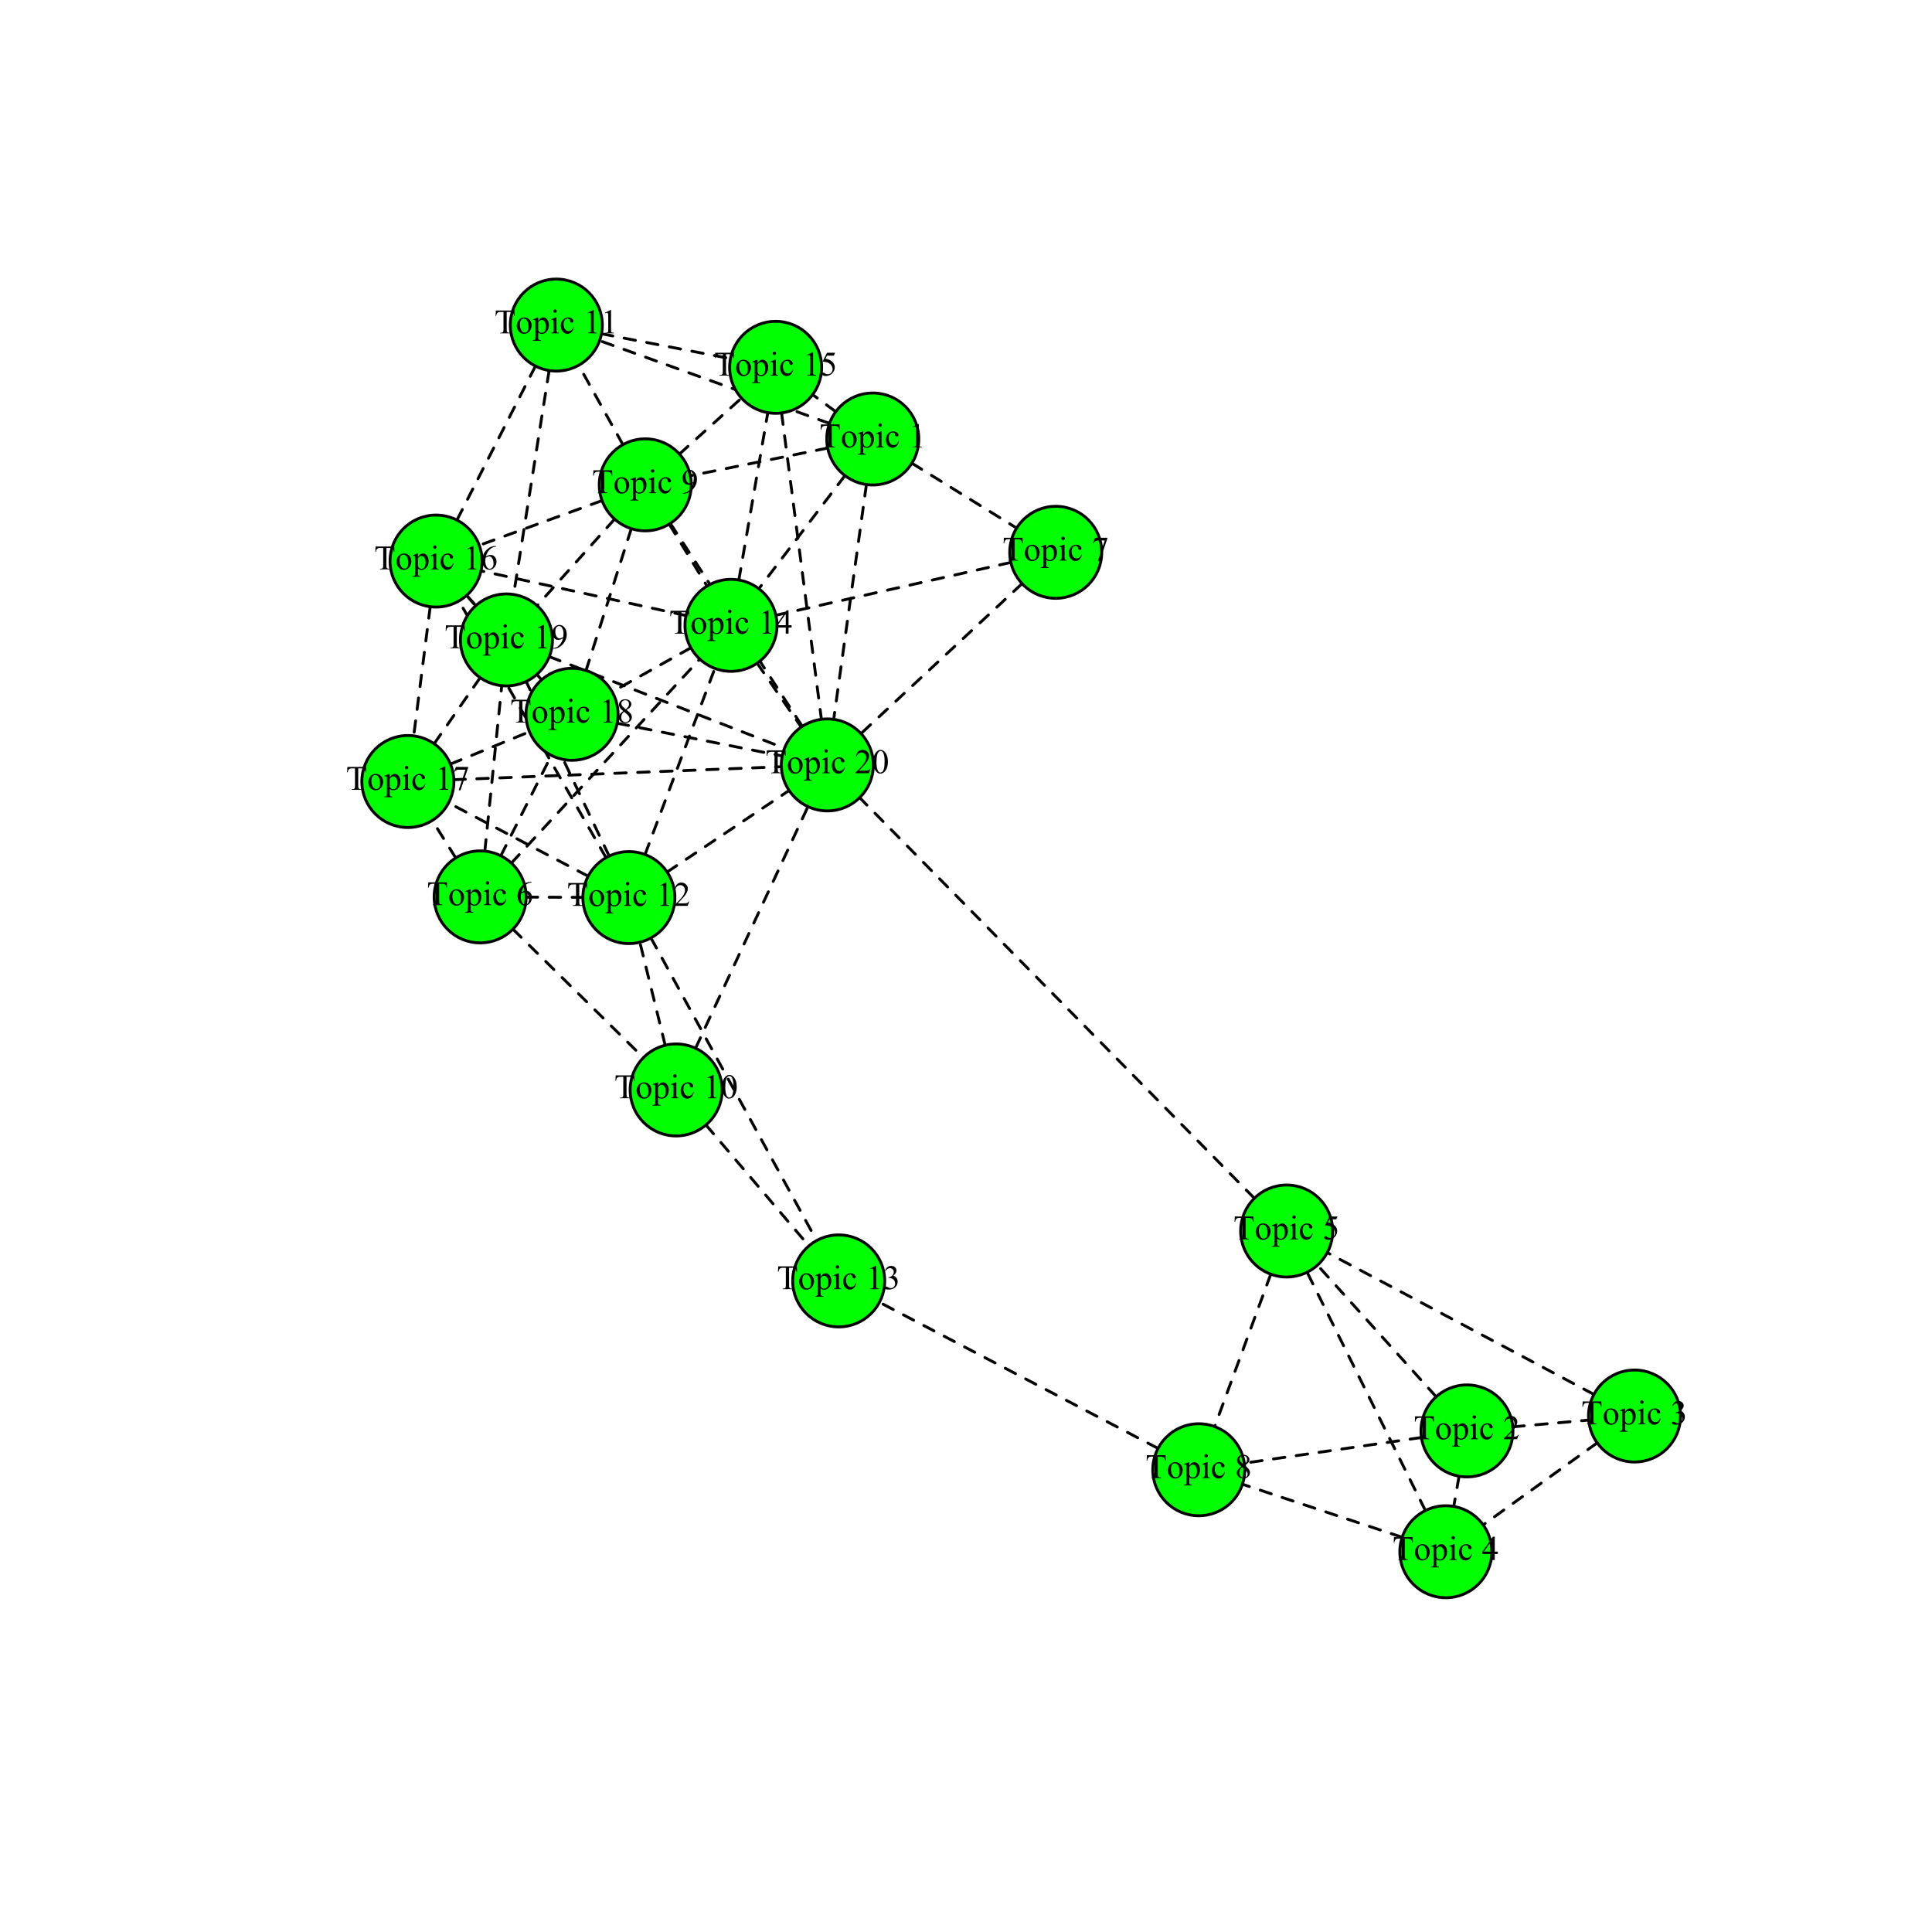 <?xml version="1.0" encoding="UTF-8"?>
<svg xmlns="http://www.w3.org/2000/svg" xmlns:xlink="http://www.w3.org/1999/xlink" width="504pt" height="504pt" viewBox="0 0 504 504" version="1.1">
<defs>
<g>
<symbol overflow="visible" id="glyph0-0">
<path style="stroke:none;" d="M 1.25 0 L 1.25 -5.625 L 5.75 -5.625 L 5.75 0 Z M 1.391 -0.141 L 5.609 -0.141 L 5.609 -5.484 L 1.391 -5.484 Z M 1.391 -0.141 "/>
</symbol>
<symbol overflow="visible" id="glyph0-1">
<path style="stroke:none;" d="M 5.207 -5.961 L 5.273 -4.562 L 5.105 -4.562 C 5.07 -4.805 5.027 -4.98 4.977 -5.09 C 4.883 -5.258 4.762 -5.383 4.613 -5.465 C 4.457 -5.543 4.258 -5.582 4.016 -5.586 L 3.176 -5.586 L 3.176 -1.031 C 3.176 -0.664 3.215 -0.434 3.297 -0.348 C 3.402 -0.223 3.574 -0.164 3.809 -0.164 L 4.016 -0.164 L 4.016 0 L 1.488 0 L 1.488 -0.164 L 1.699 -0.164 C 1.949 -0.164 2.129 -0.238 2.238 -0.391 C 2.301 -0.48 2.332 -0.695 2.332 -1.031 L 2.332 -5.586 L 1.617 -5.586 C 1.336 -5.582 1.137 -5.562 1.023 -5.523 C 0.871 -5.465 0.742 -5.359 0.633 -5.203 C 0.523 -5.043 0.457 -4.828 0.438 -4.562 L 0.273 -4.562 L 0.344 -5.961 Z M 5.207 -5.961 "/>
</symbol>
<symbol overflow="visible" id="glyph0-2">
<path style="stroke:none;" d="M 2.25 -4.145 C 2.859 -4.141 3.348 -3.91 3.719 -3.449 C 4.027 -3.051 4.184 -2.598 4.188 -2.086 C 4.184 -1.727 4.098 -1.359 3.926 -0.992 C 3.754 -0.617 3.516 -0.34 3.211 -0.156 C 2.906 0.031 2.57 0.121 2.203 0.125 C 1.594 0.121 1.109 -0.117 0.758 -0.602 C 0.453 -1.004 0.305 -1.461 0.305 -1.973 C 0.305 -2.34 0.395 -2.707 0.578 -3.074 C 0.758 -3.438 1 -3.707 1.301 -3.883 C 1.598 -4.055 1.914 -4.141 2.25 -4.145 Z M 2.113 -3.859 C 1.957 -3.855 1.801 -3.809 1.645 -3.719 C 1.484 -3.625 1.359 -3.465 1.266 -3.234 C 1.168 -3 1.117 -2.703 1.121 -2.344 C 1.117 -1.758 1.234 -1.25 1.469 -0.824 C 1.699 -0.398 2.008 -0.188 2.391 -0.188 C 2.672 -0.188 2.906 -0.305 3.094 -0.539 C 3.277 -0.773 3.367 -1.176 3.371 -1.75 C 3.367 -2.461 3.215 -3.023 2.91 -3.438 C 2.699 -3.715 2.434 -3.855 2.113 -3.859 Z M 2.113 -3.859 "/>
</symbol>
<symbol overflow="visible" id="glyph0-3">
<path style="stroke:none;" d="M -0.008 -3.625 L 1.23 -4.125 L 1.398 -4.125 L 1.398 -3.188 C 1.605 -3.539 1.812 -3.785 2.023 -3.93 C 2.227 -4.07 2.449 -4.141 2.684 -4.145 C 3.09 -4.141 3.426 -3.984 3.695 -3.668 C 4.023 -3.281 4.188 -2.777 4.191 -2.156 C 4.188 -1.461 3.988 -0.887 3.594 -0.434 C 3.262 -0.062 2.852 0.121 2.355 0.125 C 2.137 0.121 1.949 0.09 1.793 0.031 C 1.676 -0.016 1.543 -0.102 1.398 -0.234 L 1.398 0.992 C 1.395 1.266 1.41 1.441 1.449 1.516 C 1.48 1.59 1.539 1.648 1.625 1.695 C 1.703 1.734 1.855 1.758 2.078 1.762 L 2.078 1.926 L -0.031 1.926 L -0.031 1.762 L 0.078 1.762 C 0.234 1.762 0.375 1.73 0.492 1.672 C 0.547 1.633 0.59 1.582 0.621 1.512 C 0.652 1.441 0.668 1.258 0.668 0.969 L 0.668 -2.84 C 0.668 -3.098 0.656 -3.262 0.633 -3.336 C 0.609 -3.402 0.57 -3.457 0.52 -3.492 C 0.469 -3.527 0.398 -3.543 0.312 -3.547 C 0.238 -3.543 0.148 -3.523 0.043 -3.484 Z M 1.398 -2.926 L 1.398 -1.422 C 1.395 -1.098 1.406 -0.883 1.438 -0.781 C 1.477 -0.609 1.578 -0.461 1.738 -0.332 C 1.895 -0.203 2.098 -0.141 2.344 -0.141 C 2.633 -0.141 2.867 -0.254 3.055 -0.484 C 3.289 -0.777 3.41 -1.199 3.41 -1.746 C 3.41 -2.359 3.273 -2.832 3.008 -3.164 C 2.816 -3.391 2.594 -3.504 2.336 -3.508 C 2.191 -3.504 2.055 -3.469 1.922 -3.402 C 1.812 -3.344 1.637 -3.184 1.398 -2.926 Z M 1.398 -2.926 "/>
</symbol>
<symbol overflow="visible" id="glyph0-4">
<path style="stroke:none;" d="M 1.305 -6.25 C 1.426 -6.246 1.531 -6.203 1.617 -6.117 C 1.703 -6.031 1.746 -5.926 1.75 -5.805 C 1.746 -5.68 1.703 -5.574 1.617 -5.488 C 1.531 -5.398 1.426 -5.355 1.305 -5.355 C 1.18 -5.355 1.074 -5.398 0.988 -5.488 C 0.898 -5.574 0.855 -5.68 0.855 -5.805 C 0.855 -5.926 0.898 -6.031 0.984 -6.117 C 1.07 -6.203 1.176 -6.246 1.305 -6.25 Z M 1.672 -4.145 L 1.672 -0.91 C 1.668 -0.652 1.688 -0.484 1.727 -0.406 C 1.762 -0.32 1.816 -0.258 1.887 -0.219 C 1.957 -0.172 2.086 -0.152 2.281 -0.156 L 2.281 0 L 0.324 0 L 0.324 -0.156 C 0.52 -0.152 0.652 -0.172 0.719 -0.215 C 0.785 -0.25 0.84 -0.312 0.879 -0.402 C 0.918 -0.488 0.938 -0.656 0.941 -0.91 L 0.941 -2.461 C 0.938 -2.898 0.926 -3.18 0.902 -3.309 C 0.879 -3.398 0.844 -3.465 0.805 -3.504 C 0.758 -3.539 0.699 -3.555 0.625 -3.559 C 0.539 -3.555 0.438 -3.535 0.324 -3.492 L 0.266 -3.652 L 1.477 -4.145 Z M 1.672 -4.145 "/>
</symbol>
<symbol overflow="visible" id="glyph0-5">
<path style="stroke:none;" d="M 3.699 -1.531 C 3.59 -0.996 3.379 -0.59 3.062 -0.305 C 2.746 -0.02 2.395 0.121 2.012 0.125 C 1.551 0.121 1.152 -0.066 0.816 -0.449 C 0.473 -0.832 0.305 -1.352 0.309 -2.008 C 0.305 -2.637 0.492 -3.152 0.871 -3.551 C 1.246 -3.945 1.699 -4.141 2.227 -4.145 C 2.621 -4.141 2.945 -4.035 3.203 -3.828 C 3.457 -3.617 3.586 -3.402 3.586 -3.176 C 3.586 -3.066 3.547 -2.977 3.477 -2.906 C 3.402 -2.836 3.305 -2.801 3.176 -2.805 C 3.004 -2.801 2.871 -2.855 2.785 -2.969 C 2.73 -3.027 2.699 -3.145 2.688 -3.32 C 2.668 -3.492 2.609 -3.625 2.508 -3.719 C 2.406 -3.805 2.262 -3.848 2.082 -3.852 C 1.785 -3.848 1.551 -3.738 1.375 -3.523 C 1.137 -3.234 1.02 -2.855 1.02 -2.387 C 1.02 -1.902 1.137 -1.48 1.371 -1.113 C 1.605 -0.746 1.922 -0.562 2.328 -0.562 C 2.609 -0.562 2.867 -0.66 3.102 -0.855 C 3.258 -0.988 3.418 -1.23 3.574 -1.59 Z M 3.699 -1.531 "/>
</symbol>
<symbol overflow="visible" id="glyph0-6">
<path style="stroke:none;" d=""/>
</symbol>
<symbol overflow="visible" id="glyph0-7">
<path style="stroke:none;" d="M 1.055 -5.375 L 2.504 -6.082 L 2.648 -6.082 L 2.648 -1.051 C 2.648 -0.715 2.66 -0.508 2.691 -0.426 C 2.715 -0.344 2.773 -0.281 2.863 -0.238 C 2.949 -0.191 3.129 -0.168 3.402 -0.164 L 3.402 0 L 1.16 0 L 1.16 -0.164 C 1.441 -0.168 1.621 -0.191 1.703 -0.234 C 1.785 -0.273 1.844 -0.328 1.875 -0.406 C 1.906 -0.477 1.922 -0.691 1.926 -1.051 L 1.926 -4.266 C 1.922 -4.699 1.906 -4.977 1.883 -5.102 C 1.859 -5.191 1.824 -5.262 1.77 -5.309 C 1.715 -5.352 1.648 -5.371 1.574 -5.375 C 1.461 -5.371 1.309 -5.328 1.121 -5.238 Z M 1.055 -5.375 "/>
</symbol>
<symbol overflow="visible" id="glyph0-8">
<path style="stroke:none;" d="M 4.125 -1.148 L 3.711 0 L 0.195 0 L 0.195 -0.164 C 1.227 -1.105 1.957 -1.875 2.379 -2.473 C 2.801 -3.07 3.012 -3.617 3.012 -4.113 C 3.012 -4.488 2.895 -4.797 2.664 -5.043 C 2.43 -5.285 2.152 -5.406 1.832 -5.41 C 1.539 -5.406 1.277 -5.32 1.043 -5.152 C 0.809 -4.977 0.637 -4.727 0.527 -4.398 L 0.363 -4.398 C 0.438 -4.938 0.625 -5.352 0.93 -5.645 C 1.23 -5.934 1.609 -6.082 2.066 -6.082 C 2.547 -6.082 2.949 -5.926 3.273 -5.613 C 3.598 -5.301 3.762 -4.934 3.762 -4.516 C 3.762 -4.215 3.691 -3.914 3.551 -3.613 C 3.332 -3.133 2.98 -2.629 2.496 -2.105 C 1.766 -1.305 1.309 -0.824 1.129 -0.664 L 2.684 -0.664 C 3 -0.66 3.223 -0.672 3.352 -0.699 C 3.477 -0.719 3.59 -0.766 3.695 -0.84 C 3.797 -0.91 3.887 -1.016 3.965 -1.148 Z M 4.125 -1.148 "/>
</symbol>
<symbol overflow="visible" id="glyph0-9">
<path style="stroke:none;" d="M 0.457 -4.824 C 0.625 -5.223 0.836 -5.535 1.098 -5.754 C 1.355 -5.973 1.68 -6.082 2.07 -6.082 C 2.543 -6.082 2.91 -5.926 3.168 -5.617 C 3.359 -5.383 3.457 -5.137 3.457 -4.875 C 3.457 -4.438 3.184 -3.988 2.641 -3.527 C 3.004 -3.383 3.281 -3.176 3.473 -2.914 C 3.656 -2.645 3.75 -2.332 3.754 -1.973 C 3.75 -1.453 3.586 -1.008 3.262 -0.633 C 2.828 -0.141 2.207 0.105 1.402 0.105 C 0.996 0.105 0.723 0.059 0.582 -0.043 C 0.434 -0.141 0.363 -0.25 0.363 -0.363 C 0.363 -0.449 0.395 -0.523 0.465 -0.59 C 0.531 -0.652 0.617 -0.684 0.715 -0.688 C 0.789 -0.684 0.863 -0.672 0.941 -0.648 C 0.988 -0.633 1.102 -0.578 1.277 -0.488 C 1.453 -0.395 1.574 -0.34 1.645 -0.324 C 1.75 -0.289 1.867 -0.273 1.992 -0.277 C 2.289 -0.273 2.547 -0.391 2.77 -0.625 C 2.988 -0.855 3.098 -1.129 3.102 -1.445 C 3.098 -1.676 3.047 -1.902 2.949 -2.121 C 2.871 -2.285 2.789 -2.41 2.699 -2.496 C 2.57 -2.613 2.398 -2.719 2.18 -2.812 C 1.961 -2.906 1.734 -2.953 1.508 -2.957 L 1.367 -2.957 L 1.367 -3.09 C 1.594 -3.113 1.828 -3.199 2.062 -3.34 C 2.297 -3.477 2.465 -3.641 2.57 -3.836 C 2.676 -4.027 2.73 -4.238 2.73 -4.473 C 2.73 -4.77 2.633 -5.016 2.445 -5.203 C 2.254 -5.391 2.02 -5.484 1.742 -5.484 C 1.281 -5.484 0.902 -5.238 0.602 -4.754 Z M 0.457 -4.824 "/>
</symbol>
<symbol overflow="visible" id="glyph0-10">
<path style="stroke:none;" d="M 4.188 -2.195 L 4.188 -1.574 L 3.387 -1.574 L 3.387 0 L 2.664 0 L 2.664 -1.574 L 0.141 -1.574 L 0.141 -2.137 L 2.906 -6.082 L 3.387 -6.082 L 3.387 -2.195 Z M 2.664 -2.195 L 2.664 -5.156 L 0.57 -2.195 Z M 2.664 -2.195 "/>
</symbol>
<symbol overflow="visible" id="glyph0-11">
<path style="stroke:none;" d="M 3.906 -5.961 L 3.562 -5.211 L 1.77 -5.211 L 1.379 -4.414 C 2.152 -4.297 2.77 -4.008 3.227 -3.547 C 3.613 -3.145 3.809 -2.676 3.809 -2.141 C 3.809 -1.824 3.742 -1.535 3.617 -1.27 C 3.488 -1 3.328 -0.773 3.137 -0.59 C 2.941 -0.398 2.727 -0.246 2.492 -0.137 C 2.148 0.027 1.805 0.105 1.453 0.105 C 1.094 0.105 0.832 0.047 0.672 -0.074 C 0.508 -0.195 0.426 -0.332 0.43 -0.48 C 0.426 -0.559 0.461 -0.629 0.531 -0.695 C 0.598 -0.754 0.684 -0.785 0.785 -0.789 C 0.863 -0.785 0.93 -0.773 0.984 -0.754 C 1.039 -0.727 1.137 -0.668 1.277 -0.574 C 1.496 -0.422 1.719 -0.344 1.945 -0.348 C 2.289 -0.344 2.59 -0.473 2.848 -0.734 C 3.105 -0.992 3.234 -1.309 3.238 -1.684 C 3.234 -2.039 3.117 -2.375 2.891 -2.691 C 2.656 -3 2.34 -3.242 1.934 -3.414 C 1.613 -3.543 1.176 -3.621 0.629 -3.645 L 1.77 -5.961 Z M 3.906 -5.961 "/>
</symbol>
<symbol overflow="visible" id="glyph0-12">
<path style="stroke:none;" d="M 4.035 -6.082 L 4.035 -5.918 C 3.645 -5.879 3.328 -5.801 3.086 -5.688 C 2.84 -5.57 2.598 -5.395 2.359 -5.16 C 2.121 -4.922 1.926 -4.656 1.77 -4.367 C 1.613 -4.07 1.48 -3.727 1.375 -3.328 C 1.793 -3.617 2.215 -3.762 2.645 -3.762 C 3.051 -3.762 3.406 -3.598 3.703 -3.27 C 4 -2.941 4.148 -2.52 4.152 -2.004 C 4.148 -1.504 3.996 -1.047 3.699 -0.641 C 3.332 -0.141 2.852 0.105 2.258 0.105 C 1.848 0.105 1.504 -0.027 1.223 -0.297 C 0.664 -0.82 0.387 -1.5 0.387 -2.336 C 0.387 -2.867 0.492 -3.375 0.707 -3.855 C 0.918 -4.336 1.223 -4.762 1.621 -5.137 C 2.016 -5.508 2.395 -5.758 2.762 -5.887 C 3.121 -6.016 3.461 -6.082 3.781 -6.082 Z M 1.301 -3.008 C 1.246 -2.609 1.219 -2.289 1.223 -2.047 C 1.219 -1.762 1.27 -1.457 1.379 -1.129 C 1.48 -0.797 1.637 -0.535 1.84 -0.348 C 1.988 -0.207 2.168 -0.141 2.387 -0.141 C 2.637 -0.141 2.867 -0.258 3.07 -0.5 C 3.27 -0.734 3.367 -1.078 3.371 -1.531 C 3.367 -2.027 3.27 -2.461 3.07 -2.828 C 2.871 -3.191 2.586 -3.375 2.223 -3.379 C 2.105 -3.375 1.988 -3.352 1.863 -3.309 C 1.738 -3.258 1.551 -3.156 1.301 -3.008 Z M 1.301 -3.008 "/>
</symbol>
<symbol overflow="visible" id="glyph0-13">
<path style="stroke:none;" d="M 0.906 -5.961 L 4.102 -5.961 L 4.102 -5.793 L 2.113 0.125 L 1.621 0.125 L 3.402 -5.242 L 1.762 -5.242 C 1.43 -5.238 1.195 -5.199 1.055 -5.125 C 0.809 -4.988 0.609 -4.781 0.461 -4.5 L 0.336 -4.547 Z M 0.906 -5.961 "/>
</symbol>
<symbol overflow="visible" id="glyph0-14">
<path style="stroke:none;" d="M 1.727 -3 C 1.254 -3.387 0.949 -3.695 0.812 -3.934 C 0.676 -4.164 0.609 -4.41 0.609 -4.664 C 0.609 -5.047 0.758 -5.379 1.059 -5.66 C 1.355 -5.941 1.754 -6.082 2.25 -6.082 C 2.727 -6.082 3.113 -5.949 3.41 -5.691 C 3.703 -5.426 3.848 -5.129 3.852 -4.797 C 3.848 -4.574 3.77 -4.348 3.613 -4.117 C 3.453 -3.883 3.125 -3.609 2.625 -3.301 C 3.141 -2.898 3.48 -2.586 3.648 -2.359 C 3.867 -2.059 3.977 -1.742 3.98 -1.414 C 3.977 -0.992 3.816 -0.637 3.5 -0.34 C 3.18 -0.043 2.762 0.105 2.246 0.105 C 1.676 0.105 1.234 -0.07 0.922 -0.426 C 0.668 -0.707 0.543 -1.02 0.547 -1.359 C 0.543 -1.621 0.633 -1.879 0.812 -2.141 C 0.988 -2.398 1.293 -2.688 1.727 -3 Z M 2.418 -3.473 C 2.766 -3.785 2.988 -4.035 3.086 -4.219 C 3.176 -4.402 3.223 -4.609 3.227 -4.844 C 3.223 -5.148 3.137 -5.391 2.965 -5.566 C 2.793 -5.738 2.555 -5.824 2.258 -5.828 C 1.957 -5.824 1.715 -5.738 1.531 -5.566 C 1.34 -5.395 1.246 -5.191 1.25 -4.961 C 1.246 -4.809 1.285 -4.656 1.363 -4.504 C 1.438 -4.352 1.547 -4.207 1.695 -4.07 Z M 1.934 -2.836 C 1.691 -2.629 1.512 -2.402 1.395 -2.164 C 1.277 -1.918 1.219 -1.656 1.219 -1.379 C 1.219 -0.996 1.32 -0.695 1.527 -0.473 C 1.73 -0.242 1.992 -0.129 2.316 -0.133 C 2.629 -0.129 2.883 -0.219 3.074 -0.398 C 3.266 -0.578 3.363 -0.793 3.363 -1.051 C 3.363 -1.258 3.305 -1.449 3.195 -1.617 C 2.984 -1.926 2.566 -2.332 1.934 -2.836 Z M 1.934 -2.836 "/>
</symbol>
<symbol overflow="visible" id="glyph0-15">
<path style="stroke:none;" d="M 0.477 0.125 L 0.477 -0.039 C 0.852 -0.043 1.207 -0.133 1.539 -0.305 C 1.863 -0.477 2.18 -0.773 2.488 -1.203 C 2.793 -1.625 3.008 -2.098 3.129 -2.613 C 2.668 -2.316 2.25 -2.168 1.883 -2.172 C 1.461 -2.168 1.102 -2.328 0.805 -2.656 C 0.5 -2.977 0.352 -3.406 0.355 -3.945 C 0.352 -4.461 0.5 -4.926 0.805 -5.34 C 1.16 -5.832 1.633 -6.082 2.215 -6.082 C 2.703 -6.082 3.121 -5.879 3.473 -5.477 C 3.898 -4.973 4.113 -4.355 4.113 -3.621 C 4.113 -2.957 3.949 -2.34 3.625 -1.77 C 3.297 -1.195 2.844 -0.719 2.266 -0.344 C 1.793 -0.031 1.281 0.121 0.727 0.125 Z M 3.199 -2.941 C 3.25 -3.32 3.273 -3.625 3.277 -3.855 C 3.273 -4.137 3.227 -4.441 3.133 -4.773 C 3.035 -5.102 2.898 -5.355 2.723 -5.531 C 2.543 -5.707 2.34 -5.793 2.117 -5.797 C 1.852 -5.793 1.625 -5.676 1.43 -5.445 C 1.234 -5.207 1.137 -4.859 1.137 -4.398 C 1.137 -3.777 1.266 -3.293 1.531 -2.949 C 1.719 -2.691 1.953 -2.566 2.234 -2.57 C 2.363 -2.566 2.523 -2.598 2.711 -2.668 C 2.895 -2.73 3.059 -2.824 3.199 -2.941 Z M 3.199 -2.941 "/>
</symbol>
<symbol overflow="visible" id="glyph0-16">
<path style="stroke:none;" d="M 0.324 -2.945 C 0.32 -3.621 0.426 -4.207 0.633 -4.699 C 0.836 -5.191 1.105 -5.555 1.449 -5.797 C 1.707 -5.984 1.98 -6.082 2.266 -6.082 C 2.723 -6.082 3.133 -5.848 3.5 -5.383 C 3.949 -4.801 4.176 -4.02 4.18 -3.035 C 4.176 -2.344 4.078 -1.754 3.879 -1.273 C 3.68 -0.789 3.426 -0.441 3.117 -0.223 C 2.809 -0.004 2.508 0.105 2.223 0.105 C 1.652 0.105 1.18 -0.23 0.805 -0.902 C 0.48 -1.465 0.32 -2.145 0.324 -2.945 Z M 1.188 -2.836 C 1.184 -2.016 1.285 -1.344 1.488 -0.828 C 1.656 -0.387 1.906 -0.168 2.238 -0.172 C 2.395 -0.168 2.555 -0.238 2.727 -0.383 C 2.895 -0.523 3.027 -0.762 3.117 -1.098 C 3.25 -1.598 3.316 -2.309 3.316 -3.23 C 3.316 -3.906 3.246 -4.473 3.105 -4.93 C 3 -5.266 2.863 -5.508 2.699 -5.648 C 2.578 -5.742 2.434 -5.789 2.262 -5.793 C 2.062 -5.789 1.883 -5.699 1.73 -5.523 C 1.516 -5.277 1.375 -4.895 1.301 -4.375 C 1.223 -3.852 1.184 -3.34 1.188 -2.836 Z M 1.188 -2.836 "/>
</symbol>
</g>
</defs>
<g id="surface1">
<rect x="0" y="0" width="504" height="504" style="fill:rgb(100%,100%,100%);fill-opacity:1;stroke:none;"/>
<path style="fill:none;stroke-width:0.75;stroke-linecap:round;stroke-linejoin:round;stroke:rgb(0%,0%,0%);stroke-opacity:1;stroke-dasharray:3,3;stroke-miterlimit:10;" d="M 237.879 120.836 L 265.207 137.762 "/>
<path style="fill:none;stroke-width:0.75;stroke-linecap:round;stroke-linejoin:round;stroke:rgb(0%,0%,0%);stroke-opacity:1;stroke-dasharray:3,3;stroke-miterlimit:10;" d="M 215.914 116.891 L 180.098 124.109 "/>
<path style="fill:none;stroke-width:0.75;stroke-linecap:round;stroke-linejoin:round;stroke:rgb(0%,0%,0%);stroke-opacity:1;stroke-dasharray:3,3;stroke-miterlimit:10;" d="M 216.387 110.453 L 156.422 88.863 "/>
<path style="fill:none;stroke-width:0.75;stroke-linecap:round;stroke-linejoin:round;stroke:rgb(0%,0%,0%);stroke-opacity:1;stroke-dasharray:3,3;stroke-miterlimit:10;" d="M 220.414 124.07 L 197.961 153.582 "/>
<path style="fill:none;stroke-width:0.75;stroke-linecap:round;stroke-linejoin:round;stroke:rgb(0%,0%,0%);stroke-opacity:1;stroke-dasharray:3,3;stroke-miterlimit:10;" d="M 218.023 107.395 L 211.996 102.949 "/>
<path style="fill:none;stroke-width:0.75;stroke-linecap:round;stroke-linejoin:round;stroke:rgb(0%,0%,0%);stroke-opacity:1;stroke-dasharray:3,3;stroke-miterlimit:10;" d="M 226.023 126.406 L 217.488 187.656 "/>
<path style="fill:none;stroke-width:0.75;stroke-linecap:round;stroke-linejoin:round;stroke:rgb(0%,0%,0%);stroke-opacity:1;stroke-dasharray:3,3;stroke-miterlimit:10;" d="M 394.641 372.219 L 414.445 370.457 "/>
<path style="fill:none;stroke-width:0.75;stroke-linecap:round;stroke-linejoin:round;stroke:rgb(0%,0%,0%);stroke-opacity:1;stroke-dasharray:3,3;stroke-miterlimit:10;" d="M 380.621 385.102 L 379.242 392.98 "/>
<path style="fill:none;stroke-width:0.75;stroke-linecap:round;stroke-linejoin:round;stroke:rgb(0%,0%,0%);stroke-opacity:1;stroke-dasharray:3,3;stroke-miterlimit:10;" d="M 374.652 364.371 L 343.688 330.047 "/>
<path style="fill:none;stroke-width:0.75;stroke-linecap:round;stroke-linejoin:round;stroke:rgb(0%,0%,0%);stroke-opacity:1;stroke-dasharray:3,3;stroke-miterlimit:10;" d="M 370.812 375 L 324.602 381.695 "/>
<path style="fill:none;stroke-width:0.75;stroke-linecap:round;stroke-linejoin:round;stroke:rgb(0%,0%,0%);stroke-opacity:1;stroke-dasharray:3,3;stroke-miterlimit:10;" d="M 416.656 376.402 L 386.918 397.793 "/>
<path style="fill:none;stroke-width:0.75;stroke-linecap:round;stroke-linejoin:round;stroke:rgb(0%,0%,0%);stroke-opacity:1;stroke-dasharray:3,3;stroke-miterlimit:10;" d="M 415.805 363.762 L 346.246 326.77 "/>
<path style="fill:none;stroke-width:0.75;stroke-linecap:round;stroke-linejoin:round;stroke:rgb(0%,0%,0%);stroke-opacity:1;stroke-dasharray:3,3;stroke-miterlimit:10;" d="M 371.84 394.051 L 340.984 331.887 "/>
<path style="fill:none;stroke-width:0.75;stroke-linecap:round;stroke-linejoin:round;stroke:rgb(0%,0%,0%);stroke-opacity:1;stroke-dasharray:3,3;stroke-miterlimit:10;" d="M 365.785 401.02 L 324.117 387.195 "/>
<path style="fill:none;stroke-width:0.75;stroke-linecap:round;stroke-linejoin:round;stroke:rgb(0%,0%,0%);stroke-opacity:1;stroke-dasharray:3,3;stroke-miterlimit:10;" d="M 331.504 332.398 L 316.871 372.152 "/>
<path style="fill:none;stroke-width:0.75;stroke-linecap:round;stroke-linejoin:round;stroke:rgb(0%,0%,0%);stroke-opacity:1;stroke-dasharray:3,3;stroke-miterlimit:10;" d="M 327.227 312.59 L 224.254 208.09 "/>
<path style="fill:none;stroke-width:0.75;stroke-linecap:round;stroke-linejoin:round;stroke:rgb(0%,0%,0%);stroke-opacity:1;stroke-dasharray:3,3;stroke-miterlimit:10;" d="M 133.809 242.391 L 167.844 275.914 "/>
<path style="fill:none;stroke-width:0.75;stroke-linecap:round;stroke-linejoin:round;stroke:rgb(0%,0%,0%);stroke-opacity:1;stroke-dasharray:3,3;stroke-miterlimit:10;" d="M 137.258 234.027 L 152.055 234.098 "/>
<path style="fill:none;stroke-width:0.75;stroke-linecap:round;stroke-linejoin:round;stroke:rgb(0%,0%,0%);stroke-opacity:1;stroke-dasharray:3,3;stroke-miterlimit:10;" d="M 133.402 225.156 L 182.551 171.949 "/>
<path style="fill:none;stroke-width:0.75;stroke-linecap:round;stroke-linejoin:round;stroke:rgb(0%,0%,0%);stroke-opacity:1;stroke-dasharray:3,3;stroke-miterlimit:10;" d="M 118.887 223.801 L 112.773 214.039 "/>
<path style="fill:none;stroke-width:0.75;stroke-linecap:round;stroke-linejoin:round;stroke:rgb(0%,0%,0%);stroke-opacity:1;stroke-dasharray:3,3;stroke-miterlimit:10;" d="M 130.652 223.25 L 143.836 197.059 "/>
<path style="fill:none;stroke-width:0.75;stroke-linecap:round;stroke-linejoin:round;stroke:rgb(0%,0%,0%);stroke-opacity:1;stroke-dasharray:3,3;stroke-miterlimit:10;" d="M 126.48 222.031 L 130.891 178.875 "/>
<path style="fill:none;stroke-width:0.75;stroke-linecap:round;stroke-linejoin:round;stroke:rgb(0%,0%,0%);stroke-opacity:1;stroke-dasharray:3,3;stroke-miterlimit:10;" d="M 263.703 146.715 L 202.402 160.5 "/>
<path style="fill:none;stroke-width:0.75;stroke-linecap:round;stroke-linejoin:round;stroke:rgb(0%,0%,0%);stroke-opacity:1;stroke-dasharray:3,3;stroke-miterlimit:10;" d="M 266.625 152.258 L 224.613 191.367 "/>
<path style="fill:none;stroke-width:0.75;stroke-linecap:round;stroke-linejoin:round;stroke:rgb(0%,0%,0%);stroke-opacity:1;stroke-dasharray:3,3;stroke-miterlimit:10;" d="M 302.098 377.84 L 229.422 339.723 "/>
<path style="fill:none;stroke-width:0.75;stroke-linecap:round;stroke-linejoin:round;stroke:rgb(0%,0%,0%);stroke-opacity:1;stroke-dasharray:3,3;stroke-miterlimit:10;" d="M 162.496 115.996 L 150.965 95.285 "/>
<path style="fill:none;stroke-width:0.75;stroke-linecap:round;stroke-linejoin:round;stroke:rgb(0%,0%,0%);stroke-opacity:1;stroke-dasharray:3,3;stroke-miterlimit:10;" d="M 174.582 136.727 L 184.445 152.887 "/>
<path style="fill:none;stroke-width:0.75;stroke-linecap:round;stroke-linejoin:round;stroke:rgb(0%,0%,0%);stroke-opacity:1;stroke-dasharray:3,3;stroke-miterlimit:10;" d="M 177.246 118.445 L 193.43 103.859 "/>
<path style="fill:none;stroke-width:0.75;stroke-linecap:round;stroke-linejoin:round;stroke:rgb(0%,0%,0%);stroke-opacity:1;stroke-dasharray:3,3;stroke-miterlimit:10;" d="M 157.059 130.59 L 125.031 142.258 "/>
<path style="fill:none;stroke-width:0.75;stroke-linecap:round;stroke-linejoin:round;stroke:rgb(0%,0%,0%);stroke-opacity:1;stroke-dasharray:3,3;stroke-miterlimit:10;" d="M 164.684 137.914 L 152.879 174.906 "/>
<path style="fill:none;stroke-width:0.75;stroke-linecap:round;stroke-linejoin:round;stroke:rgb(0%,0%,0%);stroke-opacity:1;stroke-dasharray:3,3;stroke-miterlimit:10;" d="M 160.328 135.422 L 140.117 158 "/>
<path style="fill:none;stroke-width:0.75;stroke-linecap:round;stroke-linejoin:round;stroke:rgb(0%,0%,0%);stroke-opacity:1;stroke-dasharray:3,3;stroke-miterlimit:10;" d="M 174.875 136.543 L 209.289 189.48 "/>
<path style="fill:none;stroke-width:0.75;stroke-linecap:round;stroke-linejoin:round;stroke:rgb(0%,0%,0%);stroke-opacity:1;stroke-dasharray:3,3;stroke-miterlimit:10;" d="M 173.527 272.68 L 166.922 245.805 "/>
<path style="fill:none;stroke-width:0.75;stroke-linecap:round;stroke-linejoin:round;stroke:rgb(0%,0%,0%);stroke-opacity:1;stroke-dasharray:3,3;stroke-miterlimit:10;" d="M 184.172 293.473 L 211.016 325.012 "/>
<path style="fill:none;stroke-width:0.75;stroke-linecap:round;stroke-linejoin:round;stroke:rgb(0%,0%,0%);stroke-opacity:1;stroke-dasharray:3,3;stroke-miterlimit:10;" d="M 181.453 273.453 L 210.77 210.422 "/>
<path style="fill:none;stroke-width:0.75;stroke-linecap:round;stroke-linejoin:round;stroke:rgb(0%,0%,0%);stroke-opacity:1;stroke-dasharray:3,3;stroke-miterlimit:10;" d="M 156.914 87.07 L 190.559 93.551 "/>
<path style="fill:none;stroke-width:0.75;stroke-linecap:round;stroke-linejoin:round;stroke:rgb(0%,0%,0%);stroke-opacity:1;stroke-dasharray:3,3;stroke-miterlimit:10;" d="M 139.68 95.492 L 119.203 135.676 "/>
<path style="fill:none;stroke-width:0.75;stroke-linecap:round;stroke-linejoin:round;stroke:rgb(0%,0%,0%);stroke-opacity:1;stroke-dasharray:3,3;stroke-miterlimit:10;" d="M 143.25 96.652 L 133.992 155.086 "/>
<path style="fill:none;stroke-width:0.75;stroke-linecap:round;stroke-linejoin:round;stroke:rgb(0%,0%,0%);stroke-opacity:1;stroke-dasharray:3,3;stroke-miterlimit:10;" d="M 169.816 244.68 L 213.031 323.621 "/>
<path style="fill:none;stroke-width:0.75;stroke-linecap:round;stroke-linejoin:round;stroke:rgb(0%,0%,0%);stroke-opacity:1;stroke-dasharray:3,3;stroke-miterlimit:10;" d="M 168.27 222.918 L 186.48 174.367 "/>
<path style="fill:none;stroke-width:0.75;stroke-linecap:round;stroke-linejoin:round;stroke:rgb(0%,0%,0%);stroke-opacity:1;stroke-dasharray:3,3;stroke-miterlimit:10;" d="M 158.09 223.742 L 119.723 156.777 "/>
<path style="fill:none;stroke-width:0.75;stroke-linecap:round;stroke-linejoin:round;stroke:rgb(0%,0%,0%);stroke-opacity:1;stroke-dasharray:3,3;stroke-miterlimit:10;" d="M 153.434 228.574 L 117.023 209.449 "/>
<path style="fill:none;stroke-width:0.75;stroke-linecap:round;stroke-linejoin:round;stroke:rgb(0%,0%,0%);stroke-opacity:1;stroke-dasharray:3,3;stroke-miterlimit:10;" d="M 158.906 223.316 L 137.262 177.777 "/>
<path style="fill:none;stroke-width:0.75;stroke-linecap:round;stroke-linejoin:round;stroke:rgb(0%,0%,0%);stroke-opacity:1;stroke-dasharray:3,3;stroke-miterlimit:10;" d="M 174.031 227.484 L 205.855 206.211 "/>
<path style="fill:none;stroke-width:0.75;stroke-linecap:round;stroke-linejoin:round;stroke:rgb(0%,0%,0%);stroke-opacity:1;stroke-dasharray:3,3;stroke-miterlimit:10;" d="M 192.742 151.309 L 200.297 107.648 "/>
<path style="fill:none;stroke-width:0.75;stroke-linecap:round;stroke-linejoin:round;stroke:rgb(0%,0%,0%);stroke-opacity:1;stroke-dasharray:3,3;stroke-miterlimit:10;" d="M 178.969 160.578 L 125.48 148.922 "/>
<path style="fill:none;stroke-width:0.75;stroke-linecap:round;stroke-linejoin:round;stroke:rgb(0%,0%,0%);stroke-opacity:1;stroke-dasharray:3,3;stroke-miterlimit:10;" d="M 180.223 168.992 L 159.703 180.477 "/>
<path style="fill:none;stroke-width:0.75;stroke-linecap:round;stroke-linejoin:round;stroke:rgb(0%,0%,0%);stroke-opacity:1;stroke-dasharray:3,3;stroke-miterlimit:10;" d="M 197.512 173.008 L 209.012 189.668 "/>
<path style="fill:none;stroke-width:0.75;stroke-linecap:round;stroke-linejoin:round;stroke:rgb(0%,0%,0%);stroke-opacity:1;stroke-dasharray:3,3;stroke-miterlimit:10;" d="M 203.891 107.723 L 214.281 187.645 "/>
<path style="fill:none;stroke-width:0.75;stroke-linecap:round;stroke-linejoin:round;stroke:rgb(0%,0%,0%);stroke-opacity:1;stroke-dasharray:3,3;stroke-miterlimit:10;" d="M 112.23 158.27 L 107.922 191.969 "/>
<path style="fill:none;stroke-width:0.75;stroke-linecap:round;stroke-linejoin:round;stroke:rgb(0%,0%,0%);stroke-opacity:1;stroke-dasharray:3,3;stroke-miterlimit:10;" d="M 121.719 155.34 L 141.266 177.363 "/>
<path style="fill:none;stroke-width:0.75;stroke-linecap:round;stroke-linejoin:round;stroke:rgb(0%,0%,0%);stroke-opacity:1;stroke-dasharray:3,3;stroke-miterlimit:10;" d="M 121.746 155.32 L 124.121 157.984 "/>
<path style="fill:none;stroke-width:0.75;stroke-linecap:round;stroke-linejoin:round;stroke:rgb(0%,0%,0%);stroke-opacity:1;stroke-dasharray:3,3;stroke-miterlimit:10;" d="M 117.504 199.324 L 138.125 190.887 "/>
<path style="fill:none;stroke-width:0.75;stroke-linecap:round;stroke-linejoin:round;stroke:rgb(0%,0%,0%);stroke-opacity:1;stroke-dasharray:3,3;stroke-miterlimit:10;" d="M 113.258 194.023 L 125.258 176.785 "/>
<path style="fill:none;stroke-width:0.75;stroke-linecap:round;stroke-linejoin:round;stroke:rgb(0%,0%,0%);stroke-opacity:1;stroke-dasharray:3,3;stroke-miterlimit:10;" d="M 118.391 203.395 L 203.84 200.016 "/>
<path style="fill:none;stroke-width:0.75;stroke-linecap:round;stroke-linejoin:round;stroke:rgb(0%,0%,0%);stroke-opacity:1;stroke-dasharray:3,3;stroke-miterlimit:10;" d="M 141.293 177.34 L 140.051 175.938 "/>
<path style="fill:none;stroke-width:0.75;stroke-linecap:round;stroke-linejoin:round;stroke:rgb(0%,0%,0%);stroke-opacity:1;stroke-dasharray:3,3;stroke-miterlimit:10;" d="M 161 188.672 L 204.059 197.211 "/>
<path style="fill:none;stroke-width:0.75;stroke-linecap:round;stroke-linejoin:round;stroke:rgb(0%,0%,0%);stroke-opacity:1;stroke-dasharray:3,3;stroke-miterlimit:10;" d="M 143.293 171.293 L 204.648 195.188 "/>
<path style="fill-rule:nonzero;fill:rgb(0%,100%,0%);fill-opacity:1;stroke-width:0.75;stroke-linecap:round;stroke-linejoin:round;stroke:rgb(0%,0%,0%);stroke-opacity:1;stroke-miterlimit:10;" d="M 239.68 114.52 C 239.68 121.148 234.305 126.52 227.68 126.52 C 221.051 126.52 215.68 121.148 215.68 114.52 C 215.68 107.891 221.051 102.52 227.68 102.52 C 234.305 102.52 239.68 107.891 239.68 114.52 "/>
<path style="fill-rule:nonzero;fill:rgb(0%,100%,0%);fill-opacity:1;stroke-width:0.75;stroke-linecap:round;stroke-linejoin:round;stroke:rgb(0%,0%,0%);stroke-opacity:1;stroke-miterlimit:10;" d="M 394.688 373.281 C 394.688 379.906 389.316 385.281 382.688 385.281 C 376.062 385.281 370.688 379.906 370.688 373.281 C 370.688 366.652 376.062 361.281 382.688 361.281 C 389.316 361.281 394.688 366.652 394.688 373.281 "/>
<path style="fill-rule:nonzero;fill:rgb(0%,100%,0%);fill-opacity:1;stroke-width:0.75;stroke-linecap:round;stroke-linejoin:round;stroke:rgb(0%,0%,0%);stroke-opacity:1;stroke-miterlimit:10;" d="M 438.398 369.395 C 438.398 376.023 433.027 381.395 426.398 381.395 C 419.773 381.395 414.398 376.023 414.398 369.395 C 414.398 362.77 419.773 357.395 426.398 357.395 C 433.027 357.395 438.398 362.77 438.398 369.395 "/>
<path style="fill-rule:nonzero;fill:rgb(0%,100%,0%);fill-opacity:1;stroke-width:0.75;stroke-linecap:round;stroke-linejoin:round;stroke:rgb(0%,0%,0%);stroke-opacity:1;stroke-miterlimit:10;" d="M 389.176 404.801 C 389.176 411.426 383.805 416.801 377.176 416.801 C 370.547 416.801 365.176 411.426 365.176 404.801 C 365.176 398.172 370.547 392.801 377.176 392.801 C 383.805 392.801 389.176 398.172 389.176 404.801 "/>
<path style="fill-rule:nonzero;fill:rgb(0%,100%,0%);fill-opacity:1;stroke-width:0.75;stroke-linecap:round;stroke-linejoin:round;stroke:rgb(0%,0%,0%);stroke-opacity:1;stroke-miterlimit:10;" d="M 347.652 321.137 C 347.652 327.766 342.277 333.137 335.652 333.137 C 329.023 333.137 323.652 327.766 323.652 321.137 C 323.652 314.508 329.023 309.137 335.652 309.137 C 342.277 309.137 347.652 314.508 347.652 321.137 "/>
<path style="fill-rule:nonzero;fill:rgb(0%,100%,0%);fill-opacity:1;stroke-width:0.75;stroke-linecap:round;stroke-linejoin:round;stroke:rgb(0%,0%,0%);stroke-opacity:1;stroke-miterlimit:10;" d="M 137.258 233.969 C 137.258 240.598 131.887 245.969 125.258 245.969 C 118.633 245.969 113.258 240.598 113.258 233.969 C 113.258 227.344 118.633 221.969 125.258 221.969 C 131.887 221.969 137.258 227.344 137.258 233.969 "/>
<path style="fill-rule:nonzero;fill:rgb(0%,100%,0%);fill-opacity:1;stroke-width:0.75;stroke-linecap:round;stroke-linejoin:round;stroke:rgb(0%,0%,0%);stroke-opacity:1;stroke-miterlimit:10;" d="M 287.41 144.082 C 287.41 150.711 282.035 156.082 275.41 156.082 C 268.781 156.082 263.41 150.711 263.41 144.082 C 263.41 137.453 268.781 132.082 275.41 132.082 C 282.035 132.082 287.41 137.453 287.41 144.082 "/>
<path style="fill-rule:nonzero;fill:rgb(0%,100%,0%);fill-opacity:1;stroke-width:0.75;stroke-linecap:round;stroke-linejoin:round;stroke:rgb(0%,0%,0%);stroke-opacity:1;stroke-miterlimit:10;" d="M 324.727 383.414 C 324.727 390.043 319.355 395.414 312.727 395.414 C 306.098 395.414 300.727 390.043 300.727 383.414 C 300.727 376.789 306.098 371.414 312.727 371.414 C 319.355 371.414 324.727 376.789 324.727 383.414 "/>
<path style="fill-rule:nonzero;fill:rgb(0%,100%,0%);fill-opacity:1;stroke-width:0.75;stroke-linecap:round;stroke-linejoin:round;stroke:rgb(0%,0%,0%);stroke-opacity:1;stroke-miterlimit:10;" d="M 180.332 126.48 C 180.332 133.109 174.961 138.48 168.332 138.48 C 161.707 138.48 156.332 133.109 156.332 126.48 C 156.332 119.855 161.707 114.48 168.332 114.48 C 174.961 114.48 180.332 119.855 180.332 126.48 "/>
<path style="fill-rule:nonzero;fill:rgb(0%,100%,0%);fill-opacity:1;stroke-width:0.75;stroke-linecap:round;stroke-linejoin:round;stroke:rgb(0%,0%,0%);stroke-opacity:1;stroke-miterlimit:10;" d="M 188.391 284.332 C 188.391 290.961 183.02 296.332 176.391 296.332 C 169.766 296.332 164.391 290.961 164.391 284.332 C 164.391 277.707 169.766 272.332 176.391 272.332 C 183.02 272.332 188.391 277.707 188.391 284.332 "/>
<path style="fill-rule:nonzero;fill:rgb(0%,100%,0%);fill-opacity:1;stroke-width:0.75;stroke-linecap:round;stroke-linejoin:round;stroke:rgb(0%,0%,0%);stroke-opacity:1;stroke-miterlimit:10;" d="M 157.129 84.801 C 157.129 91.426 151.758 96.801 145.129 96.801 C 138.5 96.801 133.129 91.426 133.129 84.801 C 133.129 78.172 138.5 72.801 145.129 72.801 C 151.758 72.801 157.129 78.172 157.129 84.801 "/>
<path style="fill-rule:nonzero;fill:rgb(0%,100%,0%);fill-opacity:1;stroke-width:0.75;stroke-linecap:round;stroke-linejoin:round;stroke:rgb(0%,0%,0%);stroke-opacity:1;stroke-miterlimit:10;" d="M 176.055 234.152 C 176.055 240.781 170.684 246.152 164.055 246.152 C 157.43 246.152 152.055 240.781 152.055 234.152 C 152.055 227.527 157.43 222.152 164.055 222.152 C 170.684 222.152 176.055 227.527 176.055 234.152 "/>
<path style="fill-rule:nonzero;fill:rgb(0%,100%,0%);fill-opacity:1;stroke-width:0.75;stroke-linecap:round;stroke-linejoin:round;stroke:rgb(0%,0%,0%);stroke-opacity:1;stroke-miterlimit:10;" d="M 230.793 334.148 C 230.793 340.777 225.422 346.148 218.793 346.148 C 212.168 346.148 206.793 340.777 206.793 334.148 C 206.793 327.52 212.168 322.148 218.793 322.148 C 225.422 322.148 230.793 327.52 230.793 334.148 "/>
<path style="fill-rule:nonzero;fill:rgb(0%,100%,0%);fill-opacity:1;stroke-width:0.75;stroke-linecap:round;stroke-linejoin:round;stroke:rgb(0%,0%,0%);stroke-opacity:1;stroke-miterlimit:10;" d="M 202.695 163.133 C 202.695 169.762 197.32 175.133 190.695 175.133 C 184.066 175.133 178.695 169.762 178.695 163.133 C 178.695 156.504 184.066 151.133 190.695 151.133 C 197.32 151.133 202.695 156.504 202.695 163.133 "/>
<path style="fill-rule:nonzero;fill:rgb(0%,100%,0%);fill-opacity:1;stroke-width:0.75;stroke-linecap:round;stroke-linejoin:round;stroke:rgb(0%,0%,0%);stroke-opacity:1;stroke-miterlimit:10;" d="M 214.34 95.824 C 214.34 102.449 208.969 107.824 202.34 107.824 C 195.715 107.824 190.34 102.449 190.34 95.824 C 190.34 89.195 195.715 83.824 202.34 83.824 C 208.969 83.824 214.34 89.195 214.34 95.824 "/>
<path style="fill-rule:nonzero;fill:rgb(0%,100%,0%);fill-opacity:1;stroke-width:0.75;stroke-linecap:round;stroke-linejoin:round;stroke:rgb(0%,0%,0%);stroke-opacity:1;stroke-miterlimit:10;" d="M 125.754 146.367 C 125.754 152.992 120.383 158.367 113.754 158.367 C 107.129 158.367 101.754 152.992 101.754 146.367 C 101.754 139.738 107.129 134.367 113.754 134.367 C 120.383 134.367 125.754 139.738 125.754 146.367 "/>
<path style="fill-rule:nonzero;fill:rgb(0%,100%,0%);fill-opacity:1;stroke-width:0.75;stroke-linecap:round;stroke-linejoin:round;stroke:rgb(0%,0%,0%);stroke-opacity:1;stroke-miterlimit:10;" d="M 118.398 203.871 C 118.398 210.496 113.027 215.871 106.398 215.871 C 99.773 215.871 94.398 210.496 94.398 203.871 C 94.398 197.242 99.773 191.871 106.398 191.871 C 113.027 191.871 118.398 197.242 118.398 203.871 "/>
<path style="fill-rule:nonzero;fill:rgb(0%,100%,0%);fill-opacity:1;stroke-width:0.75;stroke-linecap:round;stroke-linejoin:round;stroke:rgb(0%,0%,0%);stroke-opacity:1;stroke-miterlimit:10;" d="M 161.23 186.34 C 161.23 192.965 155.859 198.34 149.23 198.34 C 142.602 198.34 137.23 192.965 137.23 186.34 C 137.23 179.711 142.602 174.34 149.23 174.34 C 155.859 174.34 161.23 179.711 161.23 186.34 "/>
<path style="fill-rule:nonzero;fill:rgb(0%,100%,0%);fill-opacity:1;stroke-width:0.75;stroke-linecap:round;stroke-linejoin:round;stroke:rgb(0%,0%,0%);stroke-opacity:1;stroke-miterlimit:10;" d="M 144.113 166.938 C 144.113 173.566 138.738 178.938 132.113 178.938 C 125.484 178.938 120.113 173.566 120.113 166.938 C 120.113 160.312 125.484 154.938 132.113 154.938 C 138.738 154.938 144.113 160.312 144.113 166.938 "/>
<path style="fill-rule:nonzero;fill:rgb(0%,100%,0%);fill-opacity:1;stroke-width:0.75;stroke-linecap:round;stroke-linejoin:round;stroke:rgb(0%,0%,0%);stroke-opacity:1;stroke-miterlimit:10;" d="M 227.832 199.543 C 227.832 206.172 222.457 211.543 215.832 211.543 C 209.203 211.543 203.832 206.172 203.832 199.543 C 203.832 192.914 209.203 187.543 215.832 187.543 C 222.457 187.543 227.832 192.914 227.832 199.543 "/>
<g style="fill:rgb(0%,0%,0%);fill-opacity:1;">
  <use xlink:href="#glyph0-1" x="213.809" y="116.68"/>
  <use xlink:href="#glyph0-2" x="219.306" y="116.68"/>
  <use xlink:href="#glyph0-3" x="223.806" y="116.68"/>
  <use xlink:href="#glyph0-4" x="228.306" y="116.68"/>
  <use xlink:href="#glyph0-5" x="230.807" y="116.68"/>
  <use xlink:href="#glyph0-6" x="234.801" y="116.68"/>
  <use xlink:href="#glyph0-7" x="237.051" y="116.68"/>
</g>
<g style="fill:rgb(0%,0%,0%);fill-opacity:1;">
  <use xlink:href="#glyph0-1" x="368.816" y="375.441"/>
  <use xlink:href="#glyph0-2" x="374.314" y="375.441"/>
  <use xlink:href="#glyph0-3" x="378.814" y="375.441"/>
  <use xlink:href="#glyph0-4" x="383.314" y="375.441"/>
  <use xlink:href="#glyph0-5" x="385.814" y="375.441"/>
  <use xlink:href="#glyph0-6" x="389.809" y="375.441"/>
  <use xlink:href="#glyph0-8" x="392.059" y="375.441"/>
</g>
<g style="fill:rgb(0%,0%,0%);fill-opacity:1;">
  <use xlink:href="#glyph0-1" x="412.527" y="371.559"/>
  <use xlink:href="#glyph0-2" x="418.025" y="371.559"/>
  <use xlink:href="#glyph0-3" x="422.525" y="371.559"/>
  <use xlink:href="#glyph0-4" x="427.025" y="371.559"/>
  <use xlink:href="#glyph0-5" x="429.525" y="371.559"/>
  <use xlink:href="#glyph0-6" x="433.52" y="371.559"/>
  <use xlink:href="#glyph0-9" x="435.77" y="371.559"/>
</g>
<g style="fill:rgb(0%,0%,0%);fill-opacity:1;">
  <use xlink:href="#glyph0-1" x="363.305" y="406.961"/>
  <use xlink:href="#glyph0-2" x="368.802" y="406.961"/>
  <use xlink:href="#glyph0-3" x="373.302" y="406.961"/>
  <use xlink:href="#glyph0-4" x="377.802" y="406.961"/>
  <use xlink:href="#glyph0-5" x="380.303" y="406.961"/>
  <use xlink:href="#glyph0-6" x="384.297" y="406.961"/>
  <use xlink:href="#glyph0-10" x="386.547" y="406.961"/>
</g>
<g style="fill:rgb(0%,0%,0%);fill-opacity:1;">
  <use xlink:href="#glyph0-1" x="321.781" y="323.301"/>
  <use xlink:href="#glyph0-2" x="327.279" y="323.301"/>
  <use xlink:href="#glyph0-3" x="331.779" y="323.301"/>
  <use xlink:href="#glyph0-4" x="336.279" y="323.301"/>
  <use xlink:href="#glyph0-5" x="338.779" y="323.301"/>
  <use xlink:href="#glyph0-6" x="342.774" y="323.301"/>
  <use xlink:href="#glyph0-11" x="345.024" y="323.301"/>
</g>
<g style="fill:rgb(0%,0%,0%);fill-opacity:1;">
  <use xlink:href="#glyph0-1" x="111.387" y="236.133"/>
  <use xlink:href="#glyph0-2" x="116.884" y="236.133"/>
  <use xlink:href="#glyph0-3" x="121.384" y="236.133"/>
  <use xlink:href="#glyph0-4" x="125.884" y="236.133"/>
  <use xlink:href="#glyph0-5" x="128.385" y="236.133"/>
  <use xlink:href="#glyph0-6" x="132.379" y="236.133"/>
  <use xlink:href="#glyph0-12" x="134.629" y="236.133"/>
</g>
<g style="fill:rgb(0%,0%,0%);fill-opacity:1;">
  <use xlink:href="#glyph0-1" x="261.539" y="146.246"/>
  <use xlink:href="#glyph0-2" x="267.037" y="146.246"/>
  <use xlink:href="#glyph0-3" x="271.537" y="146.246"/>
  <use xlink:href="#glyph0-4" x="276.037" y="146.246"/>
  <use xlink:href="#glyph0-5" x="278.537" y="146.246"/>
  <use xlink:href="#glyph0-6" x="282.532" y="146.246"/>
  <use xlink:href="#glyph0-13" x="284.782" y="146.246"/>
</g>
<g style="fill:rgb(0%,0%,0%);fill-opacity:1;">
  <use xlink:href="#glyph0-1" x="298.855" y="385.578"/>
  <use xlink:href="#glyph0-2" x="304.353" y="385.578"/>
  <use xlink:href="#glyph0-3" x="308.853" y="385.578"/>
  <use xlink:href="#glyph0-4" x="313.353" y="385.578"/>
  <use xlink:href="#glyph0-5" x="315.854" y="385.578"/>
  <use xlink:href="#glyph0-6" x="319.848" y="385.578"/>
  <use xlink:href="#glyph0-14" x="322.098" y="385.578"/>
</g>
<g style="fill:rgb(0%,0%,0%);fill-opacity:1;">
  <use xlink:href="#glyph0-1" x="154.461" y="128.645"/>
  <use xlink:href="#glyph0-2" x="159.958" y="128.645"/>
  <use xlink:href="#glyph0-3" x="164.458" y="128.645"/>
  <use xlink:href="#glyph0-4" x="168.958" y="128.645"/>
  <use xlink:href="#glyph0-5" x="171.459" y="128.645"/>
  <use xlink:href="#glyph0-6" x="175.454" y="128.645"/>
  <use xlink:href="#glyph0-15" x="177.704" y="128.645"/>
</g>
<g style="fill:rgb(0%,0%,0%);fill-opacity:1;">
  <use xlink:href="#glyph0-1" x="160.27" y="286.496"/>
  <use xlink:href="#glyph0-2" x="165.767" y="286.496"/>
  <use xlink:href="#glyph0-3" x="170.267" y="286.496"/>
  <use xlink:href="#glyph0-4" x="174.767" y="286.496"/>
  <use xlink:href="#glyph0-5" x="177.268" y="286.496"/>
  <use xlink:href="#glyph0-6" x="181.262" y="286.496"/>
  <use xlink:href="#glyph0-7" x="183.512" y="286.496"/>
  <use xlink:href="#glyph0-16" x="188.012" y="286.496"/>
</g>
<g style="fill:rgb(0%,0%,0%);fill-opacity:1;">
  <use xlink:href="#glyph0-1" x="129.008" y="86.961"/>
  <use xlink:href="#glyph0-2" x="134.505" y="86.961"/>
  <use xlink:href="#glyph0-3" x="139.005" y="86.961"/>
  <use xlink:href="#glyph0-4" x="143.505" y="86.961"/>
  <use xlink:href="#glyph0-5" x="146.006" y="86.961"/>
  <use xlink:href="#glyph0-6" x="150" y="86.961"/>
  <use xlink:href="#glyph0-7" x="152.25" y="86.961"/>
  <use xlink:href="#glyph0-7" x="156.75" y="86.961"/>
</g>
<g style="fill:rgb(0%,0%,0%);fill-opacity:1;">
  <use xlink:href="#glyph0-1" x="147.934" y="236.316"/>
  <use xlink:href="#glyph0-2" x="153.431" y="236.316"/>
  <use xlink:href="#glyph0-3" x="157.931" y="236.316"/>
  <use xlink:href="#glyph0-4" x="162.431" y="236.316"/>
  <use xlink:href="#glyph0-5" x="164.932" y="236.316"/>
  <use xlink:href="#glyph0-6" x="168.926" y="236.316"/>
  <use xlink:href="#glyph0-7" x="171.176" y="236.316"/>
  <use xlink:href="#glyph0-8" x="175.676" y="236.316"/>
</g>
<g style="fill:rgb(0%,0%,0%);fill-opacity:1;">
  <use xlink:href="#glyph0-1" x="202.672" y="336.312"/>
  <use xlink:href="#glyph0-2" x="208.169" y="336.312"/>
  <use xlink:href="#glyph0-3" x="212.669" y="336.312"/>
  <use xlink:href="#glyph0-4" x="217.169" y="336.312"/>
  <use xlink:href="#glyph0-5" x="219.67" y="336.312"/>
  <use xlink:href="#glyph0-6" x="223.665" y="336.312"/>
  <use xlink:href="#glyph0-7" x="225.915" y="336.312"/>
  <use xlink:href="#glyph0-9" x="230.415" y="336.312"/>
</g>
<g style="fill:rgb(0%,0%,0%);fill-opacity:1;">
  <use xlink:href="#glyph0-1" x="174.574" y="165.293"/>
  <use xlink:href="#glyph0-2" x="180.072" y="165.293"/>
  <use xlink:href="#glyph0-3" x="184.572" y="165.293"/>
  <use xlink:href="#glyph0-4" x="189.072" y="165.293"/>
  <use xlink:href="#glyph0-5" x="191.572" y="165.293"/>
  <use xlink:href="#glyph0-6" x="195.567" y="165.293"/>
  <use xlink:href="#glyph0-7" x="197.817" y="165.293"/>
  <use xlink:href="#glyph0-10" x="202.317" y="165.293"/>
</g>
<g style="fill:rgb(0%,0%,0%);fill-opacity:1;">
  <use xlink:href="#glyph0-1" x="186.219" y="97.984"/>
  <use xlink:href="#glyph0-2" x="191.716" y="97.984"/>
  <use xlink:href="#glyph0-3" x="196.216" y="97.984"/>
  <use xlink:href="#glyph0-4" x="200.716" y="97.984"/>
  <use xlink:href="#glyph0-5" x="203.217" y="97.984"/>
  <use xlink:href="#glyph0-6" x="207.211" y="97.984"/>
  <use xlink:href="#glyph0-7" x="209.461" y="97.984"/>
  <use xlink:href="#glyph0-11" x="213.961" y="97.984"/>
</g>
<g style="fill:rgb(0%,0%,0%);fill-opacity:1;">
  <use xlink:href="#glyph0-1" x="97.633" y="148.527"/>
  <use xlink:href="#glyph0-2" x="103.13" y="148.527"/>
  <use xlink:href="#glyph0-3" x="107.63" y="148.527"/>
  <use xlink:href="#glyph0-4" x="112.13" y="148.527"/>
  <use xlink:href="#glyph0-5" x="114.631" y="148.527"/>
  <use xlink:href="#glyph0-6" x="118.625" y="148.527"/>
  <use xlink:href="#glyph0-7" x="120.875" y="148.527"/>
  <use xlink:href="#glyph0-12" x="125.375" y="148.527"/>
</g>
<g style="fill:rgb(0%,0%,0%);fill-opacity:1;">
  <use xlink:href="#glyph0-1" x="90.277" y="206.031"/>
  <use xlink:href="#glyph0-2" x="95.775" y="206.031"/>
  <use xlink:href="#glyph0-3" x="100.275" y="206.031"/>
  <use xlink:href="#glyph0-4" x="104.775" y="206.031"/>
  <use xlink:href="#glyph0-5" x="107.275" y="206.031"/>
  <use xlink:href="#glyph0-6" x="111.27" y="206.031"/>
  <use xlink:href="#glyph0-7" x="113.52" y="206.031"/>
  <use xlink:href="#glyph0-13" x="118.02" y="206.031"/>
</g>
<g style="fill:rgb(0%,0%,0%);fill-opacity:1;">
  <use xlink:href="#glyph0-1" x="133.109" y="188.5"/>
  <use xlink:href="#glyph0-2" x="138.607" y="188.5"/>
  <use xlink:href="#glyph0-3" x="143.107" y="188.5"/>
  <use xlink:href="#glyph0-4" x="147.607" y="188.5"/>
  <use xlink:href="#glyph0-5" x="150.107" y="188.5"/>
  <use xlink:href="#glyph0-6" x="154.102" y="188.5"/>
  <use xlink:href="#glyph0-7" x="156.352" y="188.5"/>
  <use xlink:href="#glyph0-14" x="160.852" y="188.5"/>
</g>
<g style="fill:rgb(0%,0%,0%);fill-opacity:1;">
  <use xlink:href="#glyph0-1" x="115.992" y="169.102"/>
  <use xlink:href="#glyph0-2" x="121.49" y="169.102"/>
  <use xlink:href="#glyph0-3" x="125.99" y="169.102"/>
  <use xlink:href="#glyph0-4" x="130.49" y="169.102"/>
  <use xlink:href="#glyph0-5" x="132.99" y="169.102"/>
  <use xlink:href="#glyph0-6" x="136.985" y="169.102"/>
  <use xlink:href="#glyph0-7" x="139.235" y="169.102"/>
  <use xlink:href="#glyph0-15" x="143.735" y="169.102"/>
</g>
<g style="fill:rgb(0%,0%,0%);fill-opacity:1;">
  <use xlink:href="#glyph0-1" x="199.711" y="201.707"/>
  <use xlink:href="#glyph0-2" x="205.208" y="201.707"/>
  <use xlink:href="#glyph0-3" x="209.708" y="201.707"/>
  <use xlink:href="#glyph0-4" x="214.208" y="201.707"/>
  <use xlink:href="#glyph0-5" x="216.709" y="201.707"/>
  <use xlink:href="#glyph0-6" x="220.704" y="201.707"/>
  <use xlink:href="#glyph0-8" x="222.954" y="201.707"/>
  <use xlink:href="#glyph0-16" x="227.454" y="201.707"/>
</g>
</g>
</svg>
